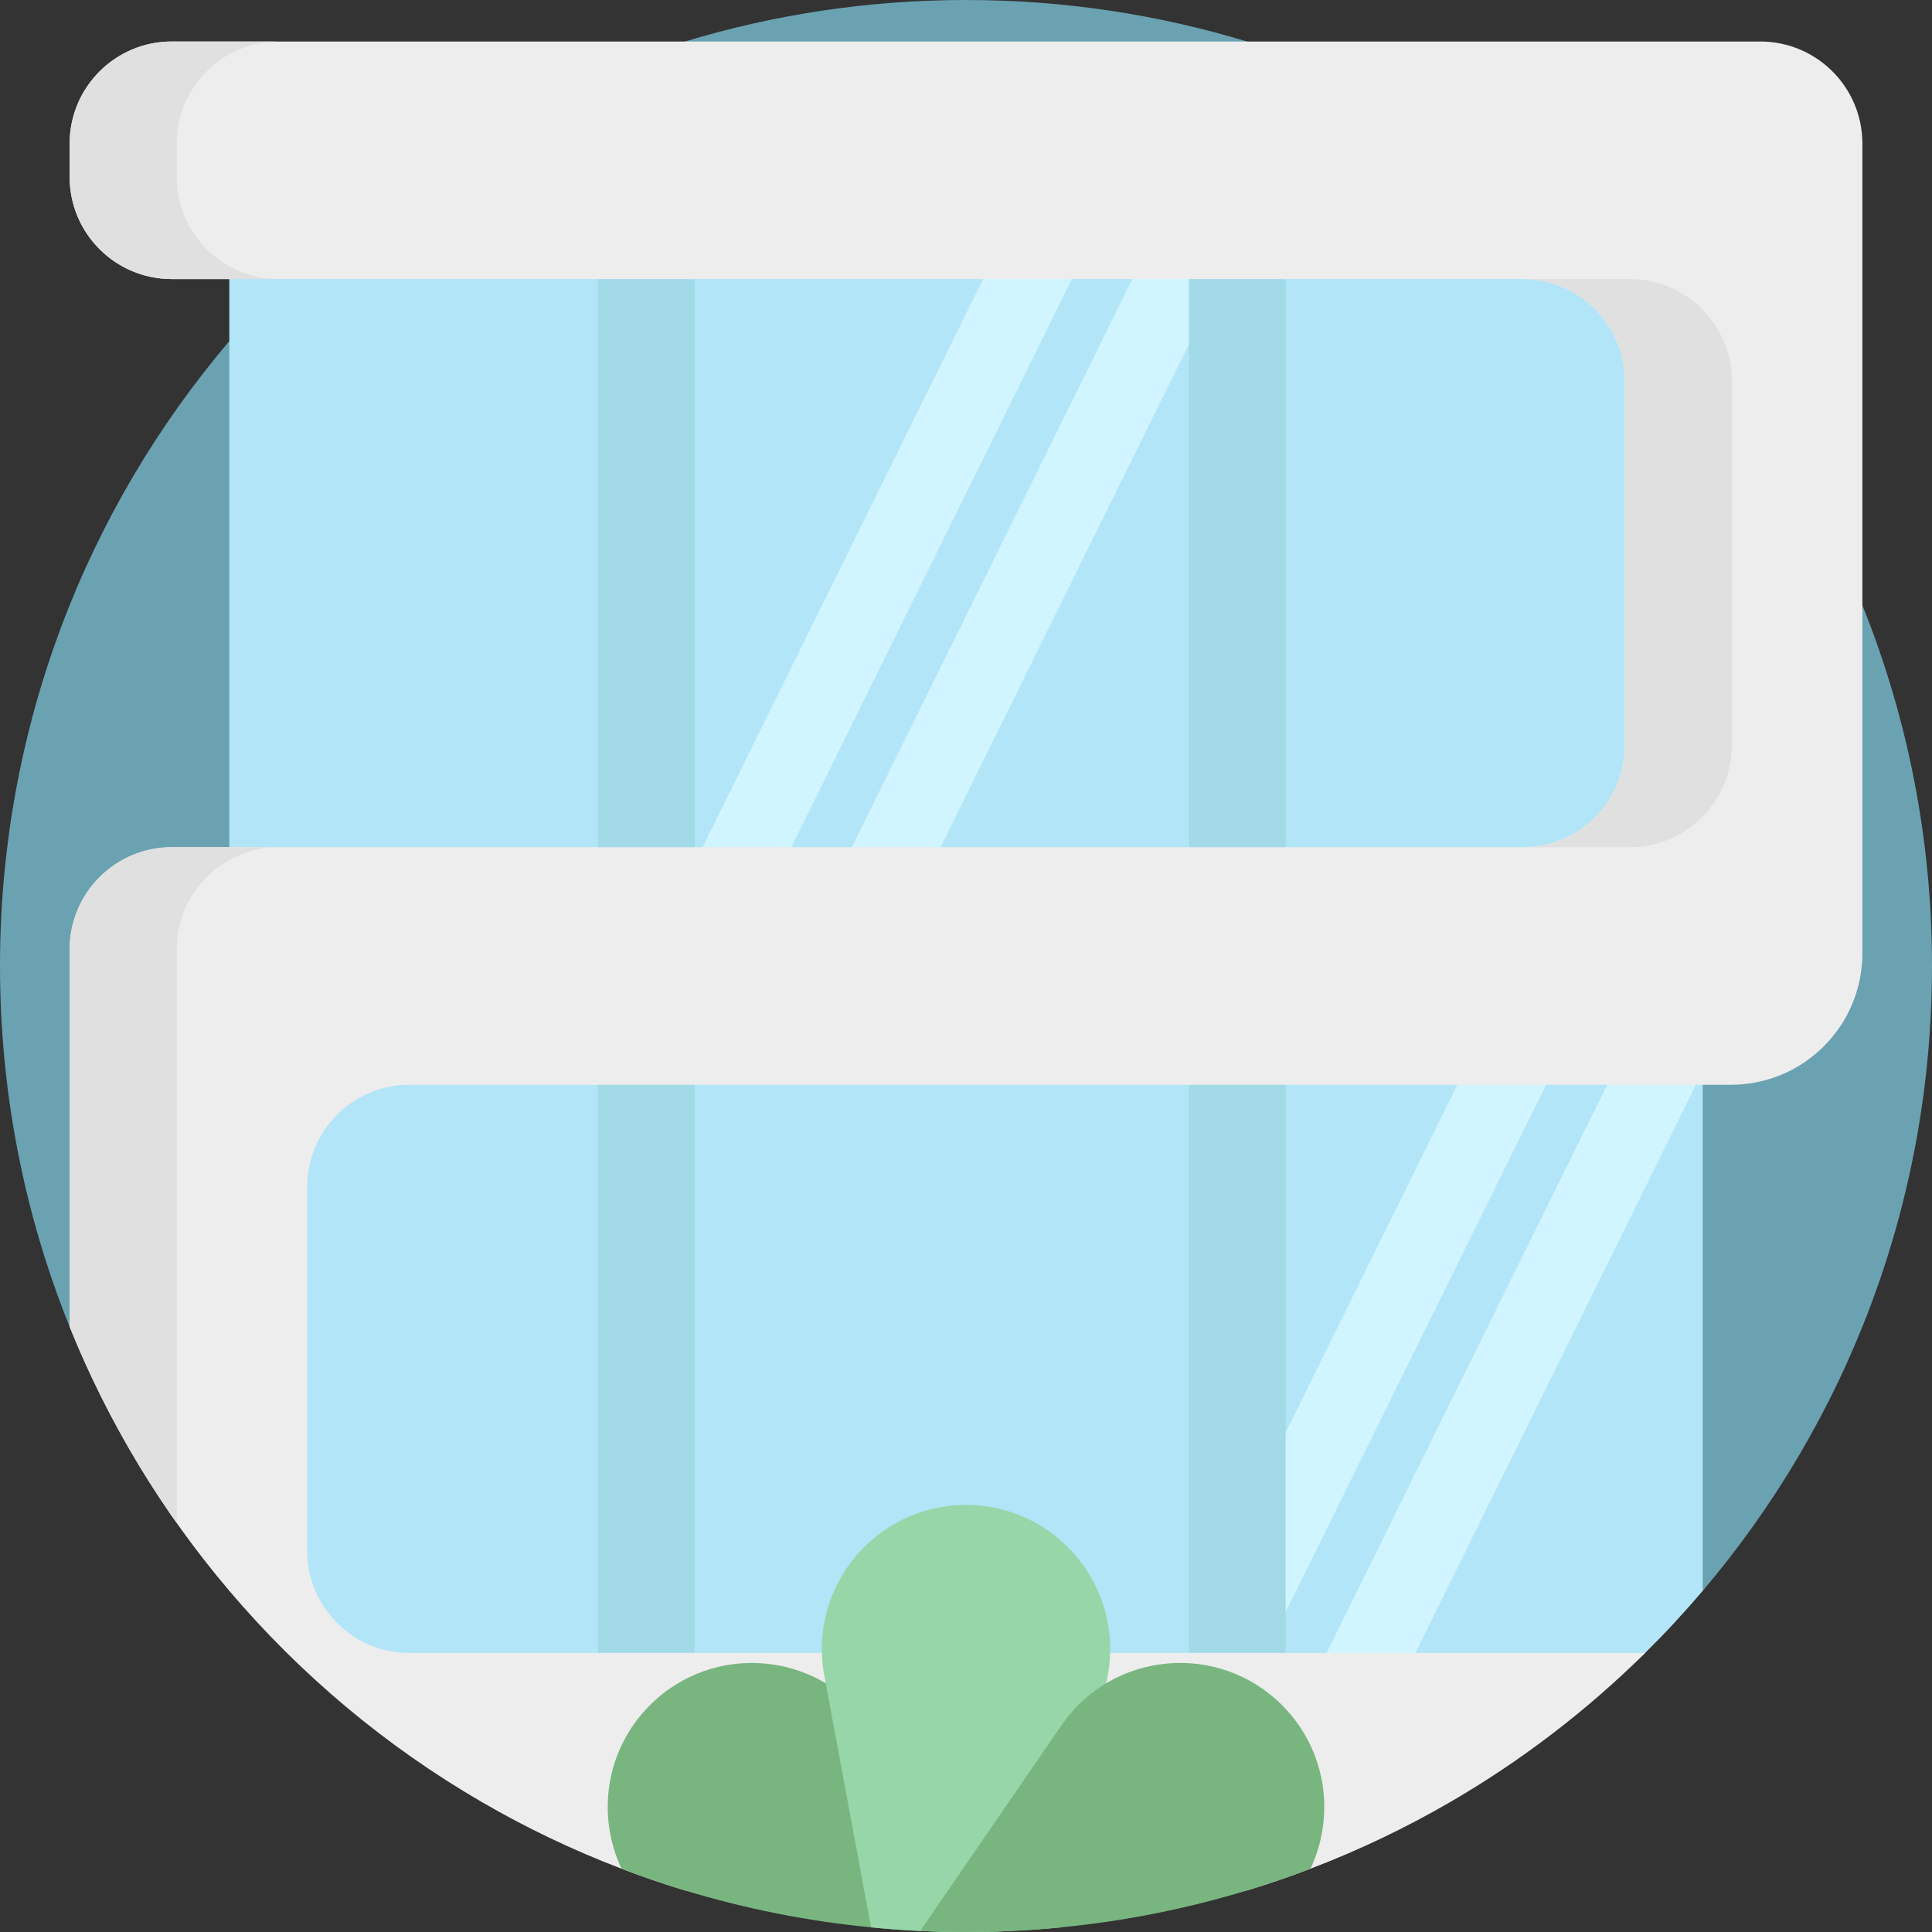 <svg id="Capa_1" enable-background="new 0 0 512 512" height="512" viewBox="0 0 512 512" width="512" xmlns="http://www.w3.org/2000/svg"><rect x="0" y="0" width="512" height="512" fill="#333333" stroke="none"/><g><path d="m18.45 351.59c-11.9-29.53-18.45-61.8-18.45-95.59 0-63.15 22.87-120.96 60.77-165.6 4.84-5.7 9.93-11.19 15.24-16.44 10.89-10.77 22.75-20.57 35.43-29.26 21.27-14.59 44.87-26.04 70.11-33.7 23.56-7.15 48.55-11 74.45-11s50.89 3.85 74.45 11c25.24 7.66 48.83 19.11 70.1 33.7 18.87 12.92 35.91 28.31 50.68 45.71 17.62 20.75 31.99 44.34 42.32 70 11.9 29.53 18.45 61.8 18.45 95.59 0 63.15-22.87 120.96-60.77 165.6" fill="#6aa2b2"/><path d="m451.23 44.7v376.9c-4.84 5.7-9.93 11.19-15.24 16.44-15.42 15.25-51.054 28.55-69.934 39.51h-197.466c-59.547 0-107.82-48.272-107.82-107.82v-325.03z" fill="#b2e5f7"/><g fill="#d0f5ff"><path d="m218.99 28.818h21.082v263.058h-21.082z" transform="matrix(.897 .443 -.443 .897 94.725 -85.057)"/><path d="m255.476 48.542h21.082v235.931h-21.082z" transform="matrix(.897 .443 -.443 .897 101.225 -100.576)"/></g><g fill="#d0f5ff"><path d="m428.484 249.496-18.903-9.335-81.683 165.407-15.891 79.793z"/><path d="m386.739 250.956h21.082v235.931h-21.082z" transform="matrix(.897 .443 -.443 .897 204.419 -137.773)"/></g><path d="m158.488 56.65h25.608v410.825h-25.608z" fill="#a2dae8"/><path d="m315.094 56.65h25.608v410.825h-25.608z" fill="#a2dae8"/><path d="m493.55 38.06v214.57c0 19.24-15.61 34.85-34.86 34.85h-350.22c-14.94 0-27.06 12.11-27.06 27.06v96.44c0 14.95 12.12 27.06 27.06 27.06h327.52c-15.42 15.25-32.77 28.55-51.65 39.51-11.78 6.84-24.17 12.77-37.05 17.68-5.52 2.12-11.14 4.04-16.84 5.77h-148.9c-5.7-1.73-11.31-3.65-16.84-5.77-12.88-4.91-25.26-10.84-37.04-17.68-25.39-14.73-48.01-33.71-66.9-55.96-17.62-20.75-31.99-44.34-42.32-70v-100c0-14.95 12.12-27.07 27.07-27.07h358.01c14.94 0 27.06-12.11 27.06-27.06v-96.44c0-14.95-12.12-27.06-27.06-27.06h-358.01c-14.95 0-27.07-12.12-27.07-27.07v-8.83c0-14.94 12.12-27.06 27.07-27.06h420.96c14.95 0 27.07 12.12 27.07 27.06z" fill="#ededed"/><g fill="#e0e0e0"><path d="m45.518 73.955h28.374c-14.947 0-27.064-12.117-27.064-27.064v-8.827c-.001-14.947 12.116-27.064 27.063-27.064h-28.373c-14.948 0-27.065 12.117-27.065 27.064v8.827c0 14.948 12.117 27.064 27.065 27.064z"/><path d="m430.591 101.02v96.438c0 14.947-12.117 27.064-27.064 27.064h28.374c14.947 0 27.064-12.117 27.064-27.064v-96.438c0-14.947-12.117-27.064-27.064-27.064h-28.374c14.947-.001 27.064 12.116 27.064 27.064z"/><path d="m73.89 224.52c-14.95 0-27.06 12.12-27.06 27.07v152.04c-11.36-16.08-20.92-33.52-28.38-52.04v-100c0-14.95 12.12-27.07 27.07-27.07z"/></g><g><path d="m268.12 511.71c-4.02.2-8.06.29-12.12.29-4.07 0-8.11-.09-12.13-.28-4.37-.2-8.72-.52-13.03-.95-16.97-1.65-33.45-4.96-49.29-9.77-5.7-1.73-11.31-3.65-16.84-5.77-6.6-14-4.36-31.45 7.53-43.34 16.9-16.9 44.98-14.31 58.5 5.39z" fill="#78b57f"/><path d="m293.56 444.01-12.41 66.77c-8.27.81-16.66 1.22-25.15 1.22-4.07 0-8.11-.09-12.13-.28-4.37-.2-8.72-.52-13.03-.95l-12.4-66.76c-4.36-23.49 13.67-45.18 37.56-45.18s41.92 21.69 37.56 45.18z" fill="#97d6a8"/><path d="m347.29 495.23c-5.52 2.12-11.14 4.04-16.84 5.77-23.56 7.15-48.55 11-74.45 11-4.07 0-8.11-.09-12.13-.28l37.39-54.44c13.52-19.7 41.6-22.29 58.5-5.39 11.89 11.89 14.13 29.34 7.53 43.34z" fill="#78b57f"/></g></g></svg>